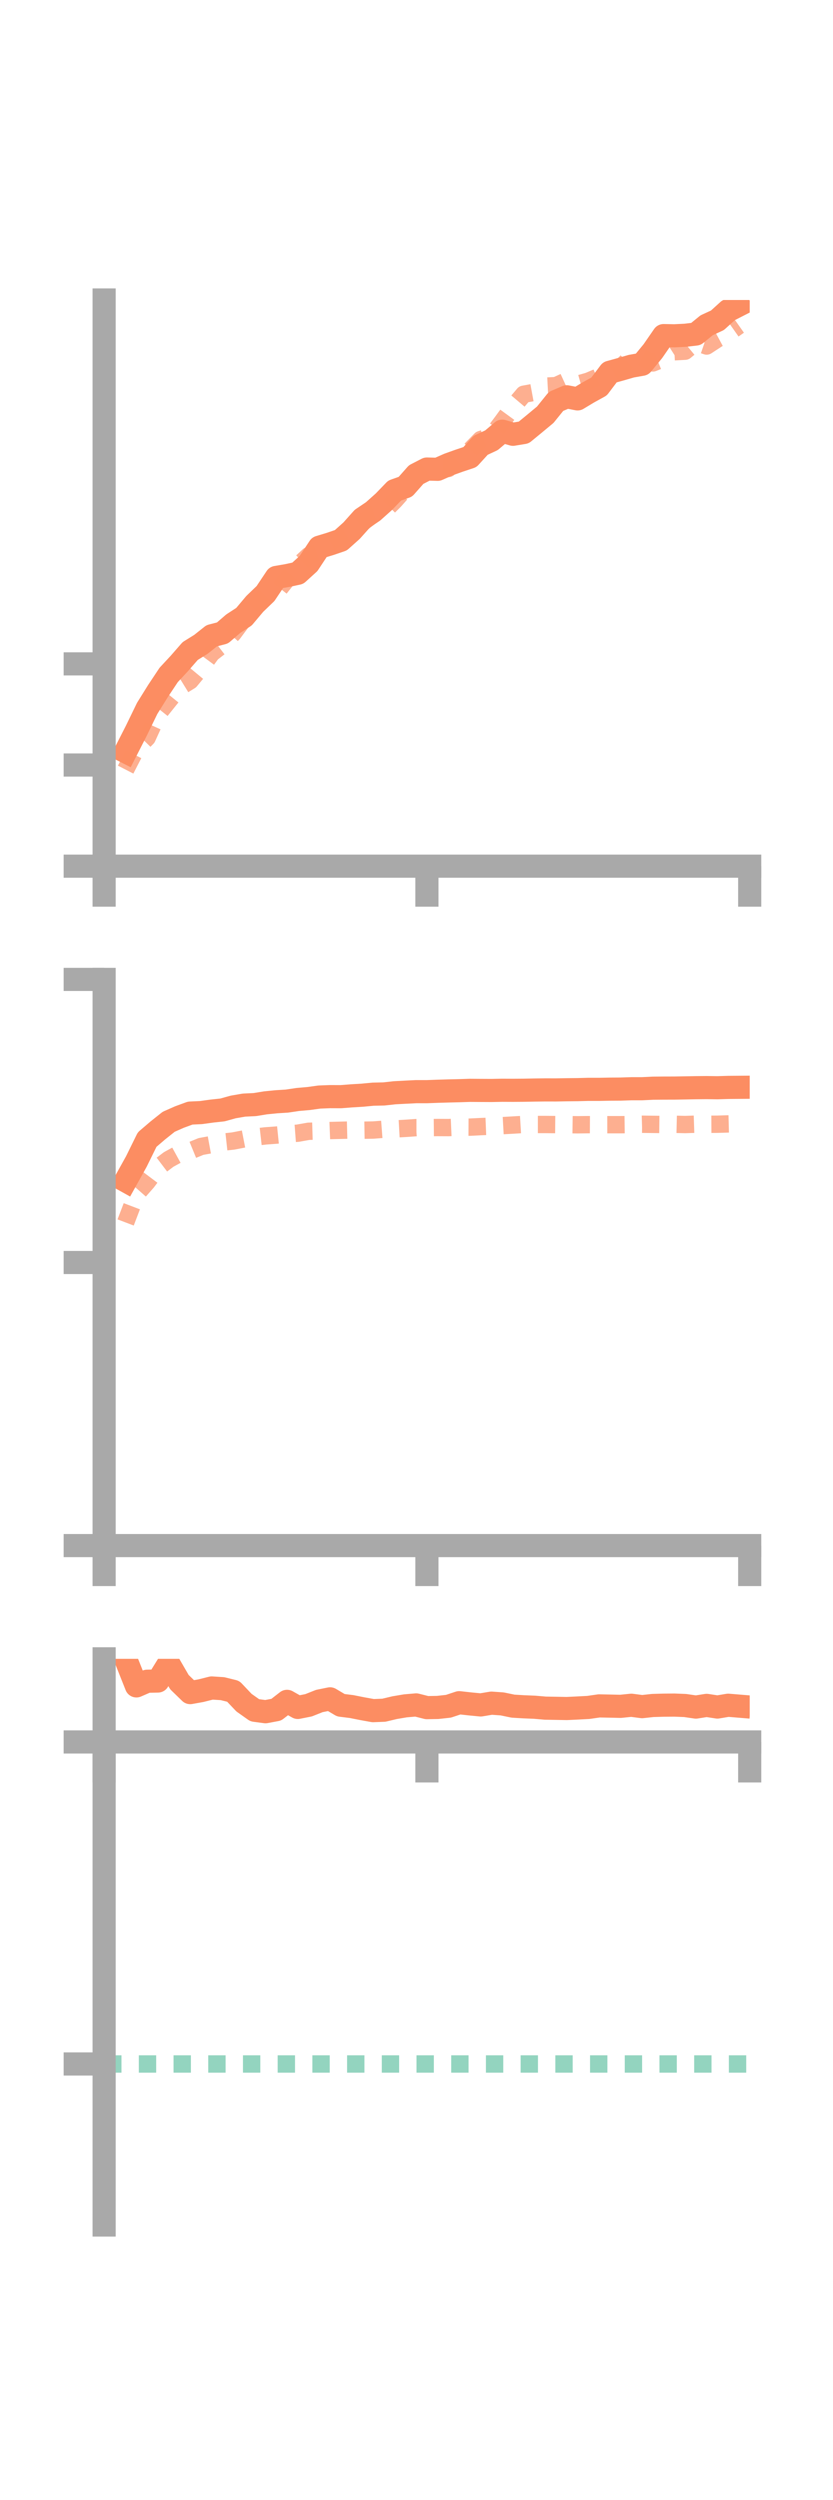 <?xml version="1.0" encoding="utf-8" standalone="no"?>
<!DOCTYPE svg PUBLIC "-//W3C//DTD SVG 1.1//EN"
  "http://www.w3.org/Graphics/SVG/1.1/DTD/svg11.dtd">
<!-- Created with matplotlib (https://matplotlib.org/) -->
<svg height="216pt" version="1.1" viewBox="0 0 72 216" width="72pt" xmlns="http://www.w3.org/2000/svg" xmlns:xlink="http://www.w3.org/1999/xlink">
 <defs>
  <style type="text/css">*{stroke-linecap:butt;stroke-linejoin:round;}</style>
 </defs>
 <g id="figure_1">
  <g id="patch_1">
   <path d="M 0 216 
L 72 216 
L 72 0 
L 0 0 
z
" style="fill:none;"/>
  </g>
  <g id="axes_1">
   <g id="patch_2">
    <path d="M 9 74.838 
L 64.8 74.838 
L 64.8 25.92 
L 9 25.92 
z
" style="fill:none;"/>
   </g>
   <g id="matplotlib.axis_1">
    <g id="xtick_1">
     <g id="line2d_1">
      <defs>
       <path d="M 0 0 
L 0 3.5 
" id="m868effe5d9" style="stroke:#a9a9a9;stroke-width:2;"/>
      </defs>
      <g>
       <use style="fill:#a9a9a9;stroke:#a9a9a9;stroke-width:2;" x="9" xlink:href="#m868effe5d9" y="74.838"/>
      </g>
     </g>
    </g>
    <g id="xtick_2">
     <g id="line2d_2">
      <g>
       <use style="fill:#a9a9a9;stroke:#a9a9a9;stroke-width:2;" x="36.9" xlink:href="#m868effe5d9" y="74.838"/>
      </g>
     </g>
    </g>
    <g id="xtick_3">
     <g id="line2d_3">
      <g>
       <use style="fill:#a9a9a9;stroke:#a9a9a9;stroke-width:2;" x="64.8" xlink:href="#m868effe5d9" y="74.838"/>
      </g>
     </g>
    </g>
   </g>
   <g id="matplotlib.axis_2">
    <g id="ytick_1">
     <g id="line2d_4">
      <defs>
       <path d="M 0 0 
L -3.5 0 
" id="m56a7fe509c" style="stroke:#a9a9a9;stroke-width:2;"/>
      </defs>
      <g>
       <use style="fill:#a9a9a9;stroke:#a9a9a9;stroke-width:2;" x="9" xlink:href="#m56a7fe509c" y="74.838"/>
      </g>
     </g>
    </g>
    <g id="ytick_2">
     <g id="line2d_5">
      <g>
       <use style="fill:#a9a9a9;stroke:#a9a9a9;stroke-width:2;" x="9" xlink:href="#m56a7fe509c" y="66.098"/>
      </g>
     </g>
    </g>
    <g id="ytick_3">
     <g id="line2d_6">
      <g>
       <use style="fill:#a9a9a9;stroke:#a9a9a9;stroke-width:2;" x="9" xlink:href="#m56a7fe509c" y="57.359"/>
      </g>
     </g>
    </g>
   </g>
   <g id="line2d_7">
    <path clip-path="url(#p89ea15467e)" d="M 10.86 64.947 
L 11.79 63.122 
L 12.72 61.206 
L 13.65 59.714 
L 14.58 58.315 
L 15.51 57.313 
L 16.44 56.248 
L 17.37 55.669 
L 18.3 54.93 
L 19.23 54.689 
L 20.16 53.887 
L 21.09 53.282 
L 22.02 52.177 
L 22.95 51.282 
L 23.88 49.89 
L 24.81 49.731 
L 25.74 49.531 
L 26.67 48.686 
L 27.6 47.278 
L 28.53 46.997 
L 29.46 46.68 
L 30.39 45.849 
L 31.32 44.809 
L 32.25 44.182 
L 33.18 43.35 
L 34.11 42.385 
L 35.04 42.056 
L 35.97 41.004 
L 36.9 40.525 
L 37.83 40.549 
L 38.76 40.137 
L 39.69 39.803 
L 40.62 39.493 
L 41.55 38.472 
L 42.48 38.038 
L 43.41 37.254 
L 44.34 37.522 
L 45.27 37.369 
L 46.2 36.605 
L 47.13 35.833 
L 48.06 34.682 
L 48.99 34.283 
L 49.92 34.465 
L 50.85 33.906 
L 51.78 33.393 
L 52.71 32.163 
L 53.64 31.906 
L 54.57 31.637 
L 55.5 31.473 
L 56.43 30.341 
L 57.36 28.996 
L 58.29 29.014 
L 59.22 28.968 
L 60.15 28.86 
L 61.08 28.102 
L 62.01 27.674 
L 62.94 26.832 
L 63.87 26.357 
" style="fill:none;stroke:#fc8d62;stroke-linecap:square;stroke-width:2;"/>
   </g>
   <g id="line2d_8">
    <path clip-path="url(#p89ea15467e)" d="M 10.86 66.496 
L 11.79 64.691 
L 12.72 63.745 
L 13.65 61.705 
L 14.58 60.544 
L 15.51 59.393 
L 16.44 58.821 
L 17.37 57.7 
L 18.3 56.44 
L 19.23 55.721 
L 20.16 54.715 
L 21.09 53.467 
L 22.02 52.487 
L 22.95 51.413 
L 23.88 51.211 
L 24.81 50.04 
L 25.74 48.881 
L 26.67 48.015 
L 27.6 47.663 
L 28.53 46.879 
L 29.46 46.39 
L 30.39 45.835 
L 31.32 45.171 
L 32.25 44.443 
L 33.18 44.184 
L 34.11 43.258 
L 35.04 42.211 
L 35.97 41.189 
L 36.9 40.598 
L 37.83 40.408 
L 38.76 40.477 
L 39.69 39.55 
L 40.62 38.927 
L 41.55 37.974 
L 42.48 37.671 
L 43.41 36.435 
L 44.34 35.16 
L 45.27 34.062 
L 46.2 33.891 
L 47.13 33.365 
L 48.06 33.318 
L 48.99 32.891 
L 49.92 33.198 
L 50.85 32.933 
L 51.78 32.54 
L 52.71 32.334 
L 53.64 31.771 
L 54.57 30.834 
L 55.5 30.874 
L 56.43 31.359 
L 57.36 30.987 
L 58.29 30.394 
L 59.22 30.343 
L 60.15 29.575 
L 61.08 29.897 
L 62.01 29.289 
L 62.94 28.788 
L 63.87 28.133 
" style="fill:none;stroke:#fc8d62;stroke-dasharray:1.5,1.5;stroke-dashoffset:0;stroke-opacity:0.7;stroke-width:1.5;"/>
   </g>
   <g id="patch_3">
    <path d="M 9 74.838 
L 9 25.92 
" style="fill:none;stroke:#a9a9a9;stroke-linecap:square;stroke-linejoin:miter;stroke-width:2;"/>
   </g>
   <g id="patch_4">
    <path d="M 64.8 74.838 
L 64.8 25.92 
" style="fill:none;"/>
   </g>
   <g id="patch_5">
    <path d="M 9 74.838 
L 64.8 74.838 
" style="fill:none;stroke:#a9a9a9;stroke-linecap:square;stroke-linejoin:miter;stroke-width:2;"/>
   </g>
   <g id="patch_6">
    <path d="M 9 25.92 
L 64.8 25.92 
" style="fill:none;"/>
   </g>
  </g>
  <g id="axes_2">
   <g id="patch_7">
    <path d="M 9 133.539 
L 64.8 133.539 
L 64.8 84.621 
L 9 84.621 
z
" style="fill:none;"/>
   </g>
   <g id="matplotlib.axis_3">
    <g id="xtick_4">
     <g id="line2d_9">
      <g>
       <use style="fill:#a9a9a9;stroke:#a9a9a9;stroke-width:2;" x="9" xlink:href="#m868effe5d9" y="133.539"/>
      </g>
     </g>
    </g>
    <g id="xtick_5">
     <g id="line2d_10">
      <g>
       <use style="fill:#a9a9a9;stroke:#a9a9a9;stroke-width:2;" x="36.9" xlink:href="#m868effe5d9" y="133.539"/>
      </g>
     </g>
    </g>
    <g id="xtick_6">
     <g id="line2d_11">
      <g>
       <use style="fill:#a9a9a9;stroke:#a9a9a9;stroke-width:2;" x="64.8" xlink:href="#m868effe5d9" y="133.539"/>
      </g>
     </g>
    </g>
   </g>
   <g id="matplotlib.axis_4">
    <g id="ytick_4">
     <g id="line2d_12">
      <g>
       <use style="fill:#a9a9a9;stroke:#a9a9a9;stroke-width:2;" x="9" xlink:href="#m56a7fe509c" y="133.539"/>
      </g>
     </g>
    </g>
    <g id="ytick_5">
     <g id="line2d_13">
      <g>
       <use style="fill:#a9a9a9;stroke:#a9a9a9;stroke-width:2;" x="9" xlink:href="#m56a7fe509c" y="109.08"/>
      </g>
     </g>
    </g>
    <g id="ytick_6">
     <g id="line2d_14">
      <g>
       <use style="fill:#a9a9a9;stroke:#a9a9a9;stroke-width:2;" x="9" xlink:href="#m56a7fe509c" y="84.621"/>
      </g>
     </g>
    </g>
   </g>
   <g id="line2d_15">
    <path clip-path="url(#p83e905a463)" d="M 10.86 102.022 
L 11.79 100.348 
L 12.72 98.458 
L 13.65 97.664 
L 14.58 96.923 
L 15.51 96.512 
L 16.44 96.171 
L 17.37 96.128 
L 18.3 95.999 
L 19.23 95.899 
L 20.16 95.641 
L 21.09 95.481 
L 22.02 95.437 
L 22.95 95.286 
L 23.88 95.193 
L 24.81 95.134 
L 25.74 94.995 
L 26.67 94.914 
L 27.6 94.785 
L 28.53 94.749 
L 29.46 94.753 
L 30.39 94.681 
L 31.32 94.625 
L 32.25 94.537 
L 33.18 94.517 
L 34.11 94.415 
L 35.04 94.365 
L 35.97 94.319 
L 36.9 94.32 
L 37.83 94.285 
L 38.76 94.258 
L 39.69 94.236 
L 40.62 94.205 
L 41.55 94.212 
L 42.48 94.217 
L 43.41 94.198 
L 44.34 94.203 
L 45.27 94.196 
L 46.2 94.179 
L 47.13 94.168 
L 48.06 94.17 
L 48.99 94.154 
L 49.92 94.145 
L 50.85 94.12 
L 51.78 94.121 
L 52.71 94.103 
L 53.64 94.097 
L 54.57 94.067 
L 55.5 94.066 
L 56.43 94.02 
L 57.36 94.011 
L 58.29 94.009 
L 59.22 93.994 
L 60.15 93.977 
L 61.08 93.968 
L 62.01 93.981 
L 62.94 93.952 
L 63.87 93.944 
" style="fill:none;stroke:#fc8d62;stroke-linecap:square;stroke-width:2;"/>
   </g>
   <g id="line2d_16">
    <path clip-path="url(#p83e905a463)" d="M 10.86 105.621 
L 11.79 103.179 
L 12.72 102.121 
L 13.65 100.882 
L 14.58 100.177 
L 15.51 99.667 
L 16.44 99.437 
L 17.37 99.056 
L 18.3 98.885 
L 19.23 98.685 
L 20.16 98.583 
L 21.09 98.402 
L 22.02 98.246 
L 22.95 98.141 
L 23.88 98.073 
L 24.81 97.978 
L 25.74 97.908 
L 26.67 97.743 
L 27.6 97.716 
L 28.53 97.679 
L 29.46 97.656 
L 30.39 97.633 
L 31.32 97.651 
L 32.25 97.636 
L 33.18 97.566 
L 34.11 97.544 
L 35.04 97.491 
L 35.97 97.427 
L 36.9 97.427 
L 37.83 97.418 
L 38.76 97.423 
L 39.69 97.381 
L 40.62 97.386 
L 41.55 97.339 
L 42.48 97.302 
L 43.41 97.257 
L 44.34 97.205 
L 45.27 97.149 
L 46.2 97.157 
L 47.13 97.157 
L 48.06 97.165 
L 48.99 97.169 
L 49.92 97.181 
L 50.85 97.17 
L 51.78 97.175 
L 52.71 97.174 
L 53.64 97.174 
L 54.57 97.163 
L 55.5 97.135 
L 56.43 97.146 
L 57.36 97.157 
L 58.29 97.138 
L 59.22 97.16 
L 60.15 97.129 
L 61.08 97.139 
L 62.01 97.134 
L 62.94 97.106 
L 63.87 97.082 
" style="fill:none;stroke:#fc8d62;stroke-dasharray:1.5,1.5;stroke-dashoffset:0;stroke-opacity:0.7;stroke-width:1.5;"/>
   </g>
   <g id="patch_8">
    <path d="M 9 133.539 
L 9 84.621 
" style="fill:none;stroke:#a9a9a9;stroke-linecap:square;stroke-linejoin:miter;stroke-width:2;"/>
   </g>
   <g id="patch_9">
    <path d="M 64.8 133.539 
L 64.8 84.621 
" style="fill:none;"/>
   </g>
   <g id="patch_10">
    <path d="M 9 133.539 
L 64.8 133.539 
" style="fill:none;stroke:#a9a9a9;stroke-linecap:square;stroke-linejoin:miter;stroke-width:2;"/>
   </g>
   <g id="patch_11">
    <path d="M 9 84.621 
L 64.8 84.621 
" style="fill:none;"/>
   </g>
  </g>
  <g id="axes_3">
   <g id="patch_12">
    <path d="M 9 192.24 
L 64.8 192.24 
L 64.8 143.322 
L 9 143.322 
z
" style="fill:none;"/>
   </g>
   <g id="matplotlib.axis_5">
    <g id="xtick_7">
     <g id="line2d_17">
      <g>
       <use style="fill:#a9a9a9;stroke:#a9a9a9;stroke-width:2;" x="9" xlink:href="#m868effe5d9" y="150.505"/>
      </g>
     </g>
    </g>
    <g id="xtick_8">
     <g id="line2d_18">
      <g>
       <use style="fill:#a9a9a9;stroke:#a9a9a9;stroke-width:2;" x="36.9" xlink:href="#m868effe5d9" y="150.505"/>
      </g>
     </g>
    </g>
    <g id="xtick_9">
     <g id="line2d_19">
      <g>
       <use style="fill:#a9a9a9;stroke:#a9a9a9;stroke-width:2;" x="64.8" xlink:href="#m868effe5d9" y="150.505"/>
      </g>
     </g>
    </g>
   </g>
   <g id="matplotlib.axis_6">
    <g id="ytick_7">
     <g id="line2d_20">
      <g>
       <use style="fill:#a9a9a9;stroke:#a9a9a9;stroke-width:2;" x="9" xlink:href="#m56a7fe509c" y="150.505"/>
      </g>
     </g>
    </g>
    <g id="ytick_8">
     <g id="line2d_21">
      <g>
       <use style="fill:#a9a9a9;stroke:#a9a9a9;stroke-width:2;" x="9" xlink:href="#m56a7fe509c" y="178.328"/>
      </g>
     </g>
    </g>
   </g>
   <g id="line2d_22">
    <path clip-path="url(#pa1add37109)" d="M 10.86 143.322 
L 11.79 145.662 
L 12.72 145.258 
L 13.65 145.24 
L 14.58 143.733 
L 15.51 145.339 
L 16.44 146.241 
L 17.37 146.074 
L 18.3 145.841 
L 19.23 145.9 
L 20.16 146.13 
L 21.09 147.111 
L 22.02 147.768 
L 22.95 147.893 
L 23.88 147.718 
L 24.81 146.997 
L 25.74 147.522 
L 26.67 147.337 
L 27.6 146.968 
L 28.53 146.78 
L 29.46 147.331 
L 30.39 147.447 
L 31.32 147.632 
L 32.25 147.8 
L 33.18 147.763 
L 34.11 147.542 
L 35.04 147.385 
L 35.97 147.305 
L 36.9 147.54 
L 37.83 147.523 
L 38.76 147.421 
L 39.69 147.113 
L 40.62 147.217 
L 41.55 147.307 
L 42.48 147.152 
L 43.41 147.218 
L 44.34 147.411 
L 45.27 147.467 
L 46.2 147.504 
L 47.13 147.584 
L 48.06 147.599 
L 48.99 147.616 
L 49.92 147.572 
L 50.85 147.523 
L 51.78 147.389 
L 52.71 147.407 
L 53.64 147.428 
L 54.57 147.333 
L 55.5 147.454 
L 56.43 147.353 
L 57.36 147.327 
L 58.29 147.319 
L 59.22 147.356 
L 60.15 147.492 
L 61.08 147.345 
L 62.01 147.488 
L 62.94 147.332 
L 63.87 147.409 
" style="fill:none;stroke:#fc8d62;stroke-linecap:square;stroke-width:2;"/>
   </g>
   <g id="line2d_23">
    <path clip-path="url(#pa1add37109)" d="M 10.86 150.627 
L 11.79 150.505 
L 12.72 150.505 
L 13.65 150.564 
L 14.58 150.505 
L 15.51 150.507 
L 16.44 150.518 
L 17.37 150.511 
L 18.3 150.505 
L 19.23 150.55 
L 20.16 150.548 
L 21.09 150.523 
L 22.02 150.505 
L 22.95 150.592 
L 23.88 150.505 
L 24.81 150.577 
L 25.74 150.563 
L 26.67 150.522 
L 27.6 150.505 
L 28.53 150.517 
L 29.46 150.519 
L 30.39 150.52 
L 31.32 150.52 
L 32.25 150.514 
L 33.18 150.507 
L 34.11 150.505 
L 35.04 150.505 
L 35.97 150.512 
L 36.9 150.517 
L 37.83 150.536 
L 38.76 150.554 
L 39.69 150.564 
L 40.62 150.505 
L 41.55 150.566 
L 42.48 150.552 
L 43.41 150.533 
L 44.34 150.522 
L 45.27 150.517 
L 46.2 150.521 
L 47.13 150.515 
L 48.06 150.52 
L 48.99 150.514 
L 49.92 150.514 
L 50.85 150.513 
L 51.78 150.513 
L 52.71 150.516 
L 53.64 150.505 
L 54.57 150.521 
L 55.5 150.514 
L 56.43 150.505 
L 57.36 150.51 
L 58.29 150.511 
L 59.22 150.514 
L 60.15 150.513 
L 61.08 150.514 
L 62.01 150.51 
L 62.94 150.512 
L 63.87 150.508 
" style="fill:none;stroke:#fc8d62;stroke-dasharray:1.5,1.5;stroke-dashoffset:0;stroke-opacity:0.7;stroke-width:1.5;"/>
   </g>
   <g id="line2d_24">
    <path clip-path="url(#pa1add37109)" d="M 9 178.328 
L 64.8 178.328 
" style="fill:none;stroke:#66c2a5;stroke-dasharray:1.5,1.5;stroke-dashoffset:0;stroke-opacity:0.7;stroke-width:1.5;"/>
   </g>
   <g id="patch_13">
    <path d="M 9 192.24 
L 9 143.322 
" style="fill:none;stroke:#a9a9a9;stroke-linecap:square;stroke-linejoin:miter;stroke-width:2;"/>
   </g>
   <g id="patch_14">
    <path d="M 64.8 192.24 
L 64.8 143.322 
" style="fill:none;"/>
   </g>
   <g id="patch_15">
    <path d="M 9 150.505 
L 64.8 150.505 
" style="fill:none;stroke:#a9a9a9;stroke-linecap:square;stroke-linejoin:miter;stroke-width:2;"/>
   </g>
   <g id="patch_16">
    <path d="M 9 143.322 
L 64.8 143.322 
" style="fill:none;"/>
   </g>
  </g>
 </g>
 <defs>
  <clipPath id="p89ea15467e">
   <rect height="48.918" width="55.8" x="9" y="25.92"/>
  </clipPath>
  <clipPath id="p83e905a463">
   <rect height="48.918" width="55.8" x="9" y="84.621"/>
  </clipPath>
  <clipPath id="pa1add37109">
   <rect height="48.918" width="55.8" x="9" y="143.322"/>
  </clipPath>
 </defs>
</svg>
